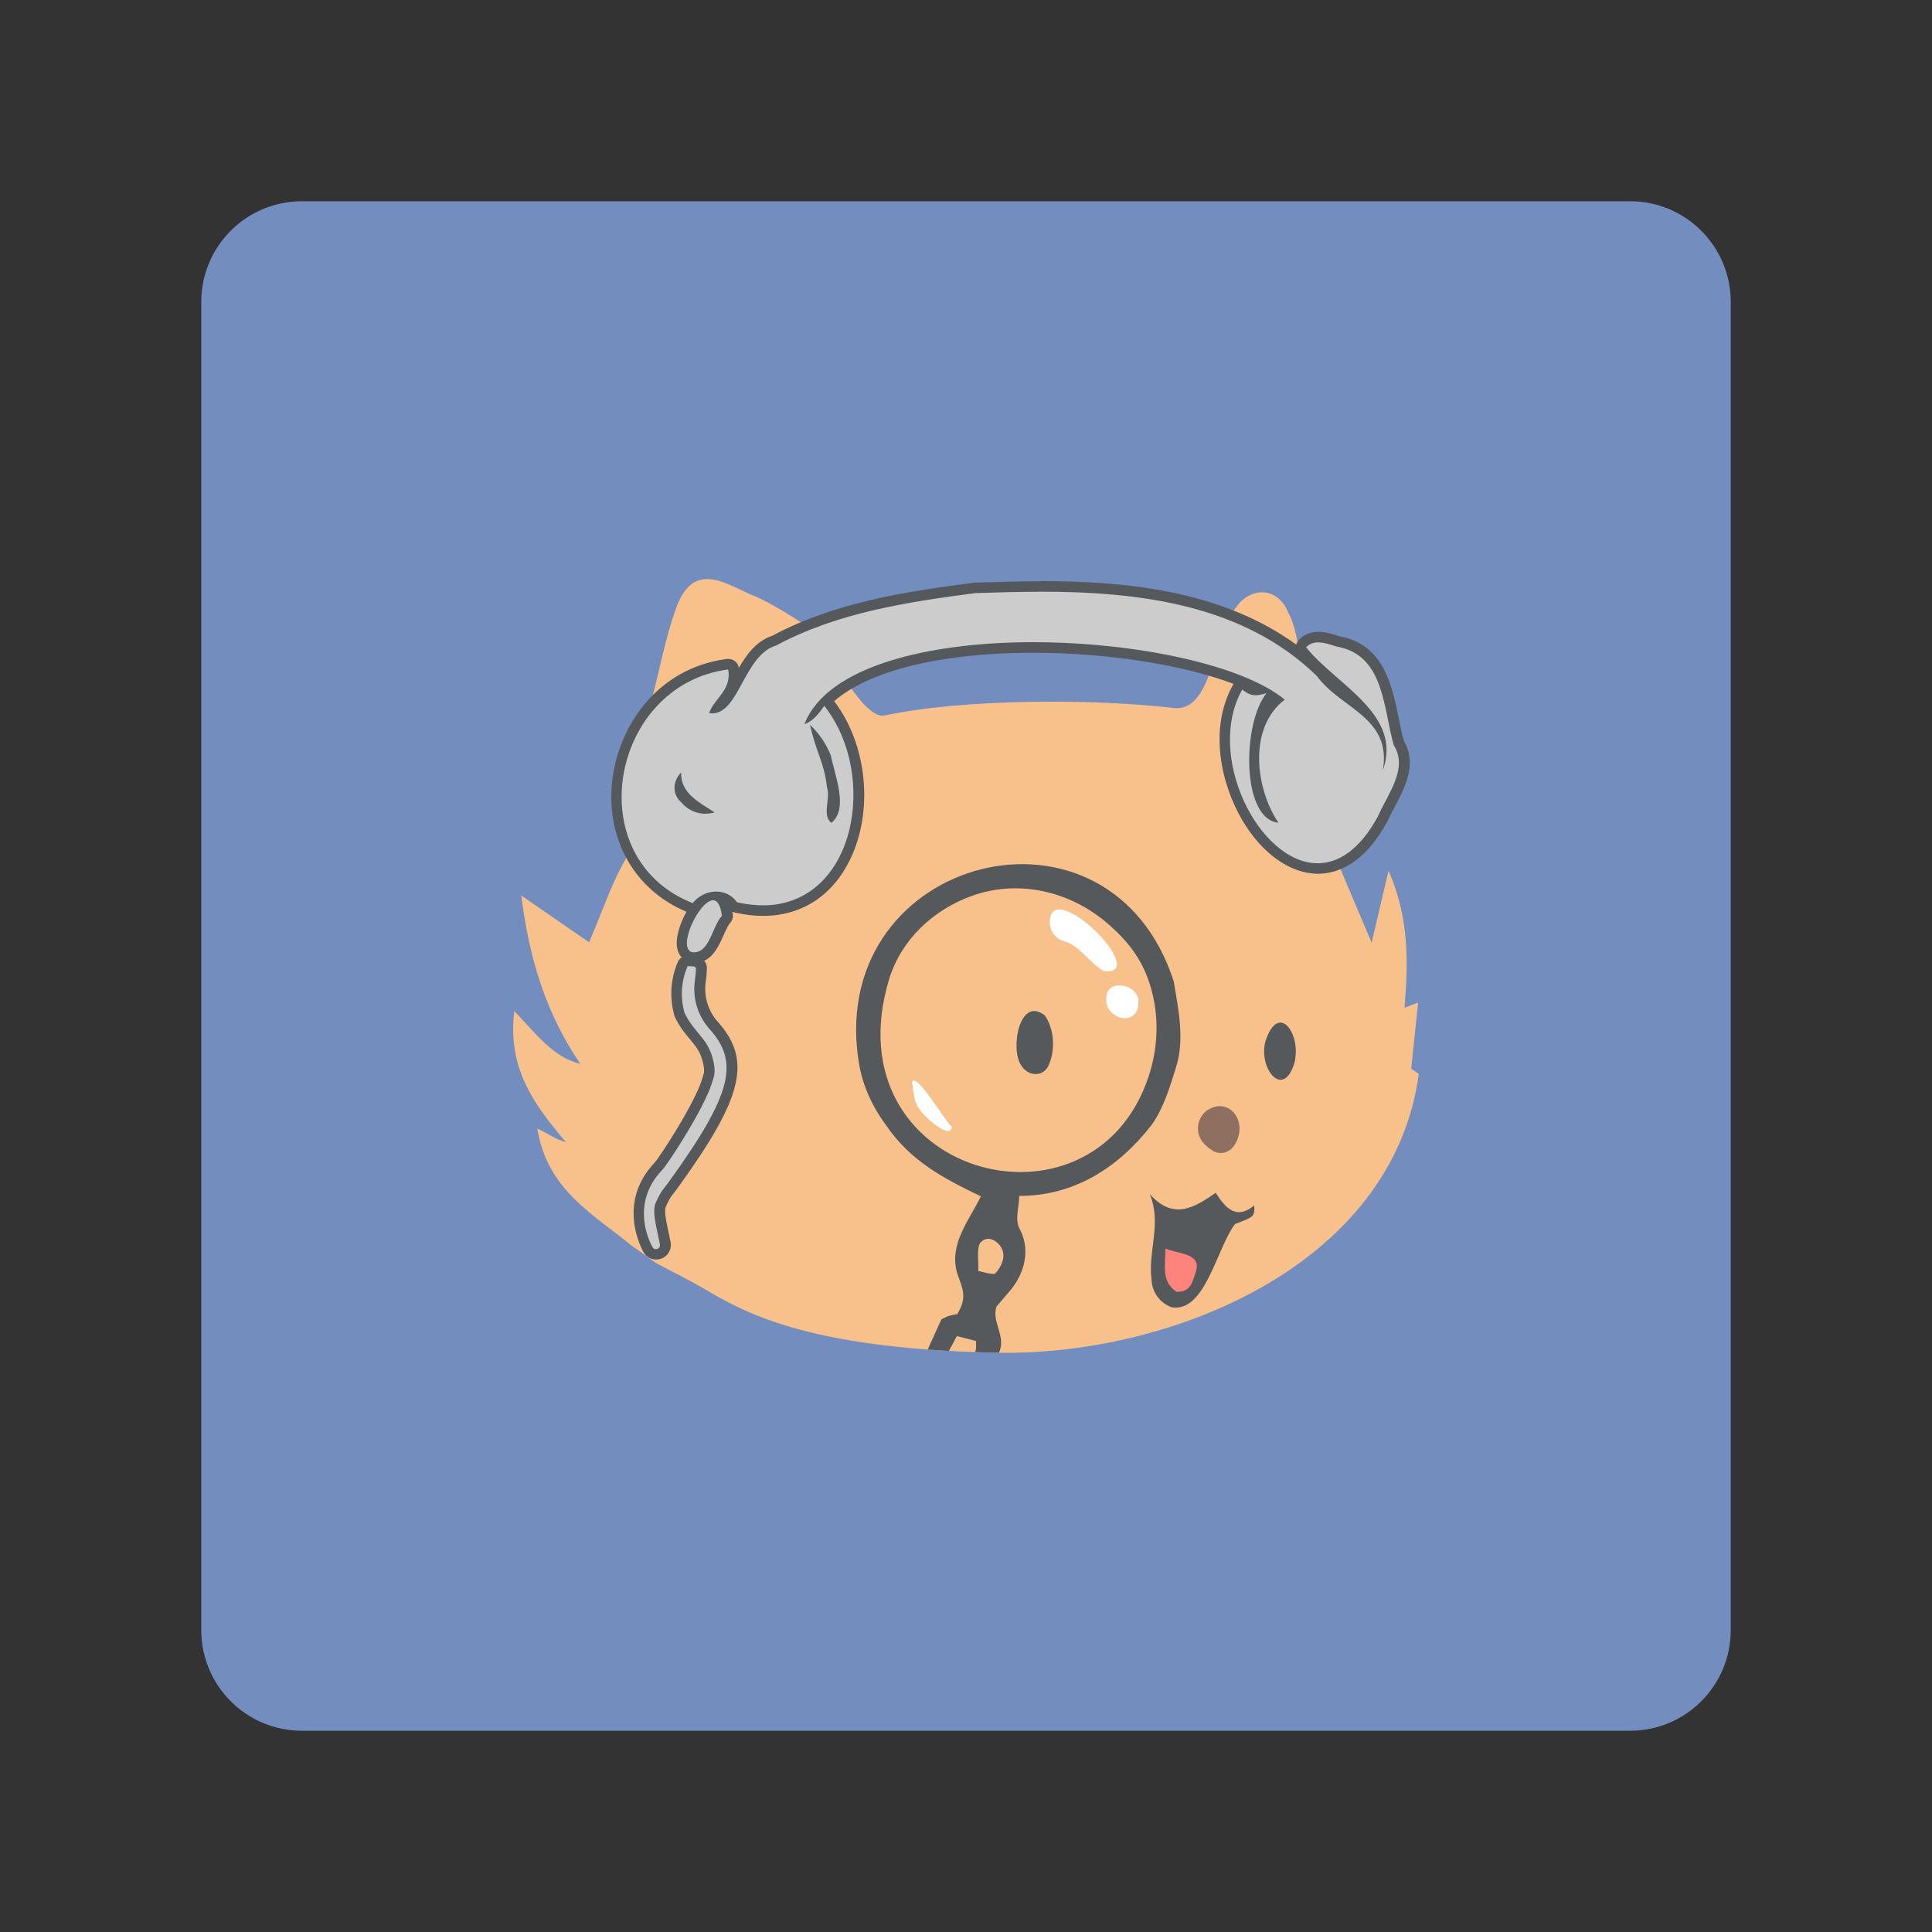 <?xml version="1.0" encoding="UTF-8"?><svg id="a" xmlns="http://www.w3.org/2000/svg" width="192" height="192" xmlns:xlink="http://www.w3.org/1999/xlink" viewBox="0 0 192 192"><rect x="0" y="0" width="192" height="192" fill="#333333" stroke="none"/><defs><style>.e{fill:#ff837d;}.e,.f,.g,.h,.i,.j,.k,.l{stroke-width:0px;}.f{fill:#728dbe;fill-rule:evenodd;}.m{clip-path:url(#d);}.g{fill:none;}.h{fill:#56595b;}.i{fill:#ccc;}.j{fill:#fff;}.k{fill:#8e6f60;}.l{fill:#f8c18c;}</style><clipPath id="d"><path class="g" d="m140.24,106.23c.23-2.23.45-4.35.69-6.6-.61.24-.89.35-1.35.52.37-4.52.48-8.91-1.59-13.61-.61,2.59-1.09,4.63-1.68,7.14-1.12-2.64-2.02-4.78-2.92-6.9-3.8-9.48-3.39-22.55-5.35-25.86-.85-2.27-3.19-2.74-4.86-1.01h0c-.34.46-.69.88-1.03,1.34-1.43,1.95-1.73,9.55-5.48,9.11-7.91-.93-20.91-.94-28.73.74-2.43.52-5.95-7.76-7.92-9-1.57-.99-3.13-1.99-4.81-2.77-2.83-1.07-6.25-3.99-8.07,1.23-1,2.84-1.56,5.85-2.32,8.77-3.2,5.23-4.46,9.61-2.33,15.49-1.72,2.86-2.55,5.62-3.95,8.82-2.21-1.52-4.23-2.91-6.73-4.64.8,6.47,2.52,11.8,5.86,16.73-2.72-.68-4.34-2.93-6.56-5.25-.7,5.71,1.97,9.3,5.13,13.02-1.08-.28-1.5-.71-2.84-1.34.98,6.12,5.6,8.52,9.39,11.65h0c.55.36,1.99,1.41,2.48,1.76,1.23.64,3.22,1.65,4.41,2.33,4.14,2.46,10.3,6.11,29.22,6.53,17.2.39,39.52-8.57,42.1-27.71-.43-.29-.66-.44-.76-.51Z"/></clipPath></defs><g id="b"><g id="c"><path class="f" d="m172,30v132c0,5.52-4.48,10-10,10H30c-5.52,0-10-4.48-10-10V30c0-5.52,4.48-10,10-10h132c5.52,0,10,4.48,10,10Z"/><g class="m"><path class="l" d="m140.24,106.23c.23-2.23.45-4.35.69-6.6-.61.24-.89.35-1.35.52.37-4.52.48-8.91-1.59-13.61-.61,2.59-1.09,4.63-1.68,7.14-1.12-2.64-2.02-4.78-2.92-6.9-3.8-9.48-3.39-22.55-5.35-25.86-.85-2.27-3.19-2.74-4.86-1.01h0c-.34.46-.69.88-1.03,1.34-1.43,1.95-1.73,9.55-5.48,9.11-7.91-.93-20.91-.94-28.73.74-2.43.52-5.95-7.76-7.92-9-1.57-.99-3.13-1.99-4.81-2.77-2.83-1.07-6.25-3.99-8.07,1.23-1,2.84-1.56,5.85-2.32,8.77-3.2,5.23-4.46,9.61-2.33,15.49-1.72,2.86-2.55,5.62-3.95,8.82-2.21-1.52-4.23-2.91-6.73-4.64.8,6.47,2.52,11.8,5.86,16.73-2.72-.68-4.34-2.93-6.56-5.25-.7,5.71,1.97,9.3,5.13,13.02-1.08-.28-1.5-.71-2.84-1.34.98,6.12,5.6,8.52,9.39,11.65h0c.55.36,1.99,1.41,2.48,1.76,1.23.64,3.22,1.65,4.41,2.33,4.14,2.46,10.3,6.11,29.22,6.53,17.2.39,39.52-8.57,42.1-27.71-.43-.29-.66-.44-.76-.51Z"/><path class="k" d="m120.54,114.37c-.35-.21-.68-.48-.96-.8-.96-1.09-.57-2.84.76-3.44,2.06-.93,3.75,1.56,2.3,3.73-.46.69-1.38.94-2.1.51Z"/><path class="h" d="m124.64,119.8c-1.81,1.47-2.83.26-3.83-1.26-2.1,1.47-4.22,2.77-6.55.12,1.22,2.93-.2,5.72.18,8.49.03,1.25.83,2.35,2.01,2.77,3.34.55,4.49-5.97,6.29-8.28,1.92-.72,1.95-.75,1.9-1.84Z"/><path class="e" d="m116.89,128.36c-1.47-1.03-1.09-2.49-1.07-4.29,1.24.58,3.73.42,2.98,2.44-.29.88-.49,1.95-1.92,1.86Z"/><path class="j" d="m113.13,99.65c0,2.51-3.42,1.66-3.18-.5,0-2,3.38-1.33,3.18.5Z"/><path class="j" d="m109.7,96.51c-1.46-.82-2.39-2.56-3.97-2.98-.85-.22-1.41-1.04-1.41-1.92.11-4.65,10.18,5.44,5.39,4.89Z"/><path class="h" d="m104.16,105.98c-.6,1.1-2.03.96-2.68-.11-1.11-1.6-.18-6.94,2.35-4.96.98,1.4,1.07,3.53.33,5.07Z"/><path class="j" d="m94.58,111.96c0,1.56-3.35-1.42-3.48-2.23-.26-.44-.28-1.02-.46-2.18.38-1.13,3.44,4.13,3.94,4.41Z"/><path class="h" d="m116.67,97.61h0c-6.32-19.85-34.27-12.62-31.38,7.58,0,.01,0,.02.01.03.29,2.37,1.3,4.62,2.71,6.54,2.44,3.6,5.71,5.33,9.47,7.13h0c-1.17,2.4-3.21,4.75-2.35,7.66.57,1.62,1,2.38,0,4.05h0c-.22.02-.66.12-.87.18h0c-.24.09-.47.23-.7.33h0c-.49,1.08-.98,2.15-1.47,3.23h0c.62.01,1.54.04,2.15.03h0c.28-.53.57-1.06.85-1.59h0c.64.17,1.28.33,1.92.49h0c-.06.39.09.8-.14,1.14h0c.71.01,1.7.03,2.4.04h0c.77-1.64-.76-3.07-.24-4.61,0,0,0,0,0,0,.66-.77,1.25-1.47,1.42-1.66,1.35-1.65,1.96-3.91.94-5.94-.6-1.04-.11-2.2-.1-3.39h0c5.5,0,9.88-2.84,13.16-7.06,1.2-1.69,1.81-3.76,2.42-5.72-.04-.07.04.06,0,0,.88-2.77.24-5.71-.21-8.47Zm-3.09-5.57h0s-.01,0-.01,0h.01Zm-14.71,34.55c-.56.04-1.11-.18-1.65-.28.04-.77-.1-1.63.04-2.41.11-.59.74-.94,1.3-.72h.03c.8.32,1.29,1.18,1.08,2.01-.14.52-.41,1-.8,1.4h0Zm15.69-27.71c.63,2.7.45,5.53-.43,8.15-5.61,16.78-31.62,9.76-25.78-9.69,1.22-4,4.44-6.95,8.24-8.31,4.59-1.65,9.68-.49,13.39,2.67,2.39,2.03,3.87,4.12,4.58,7.18Z"/><path class="h" d="m128.73,105.12c0,.06,0,.12-.01.17,0,0,0,.01,0,.02-1.04,4.2-3.77.89-2.94-1.91,1.27-3.71,3.34-.84,2.95,1.72Z"/></g><path class="i" d="m65.17,124.64c-.33,0-.63-.18-.8-.47-.26-.46-2.43-4.61,1.01-8.24.15-.16.28-.34.41-.53.78-1.1,3.96-5.94,4.58-8.39.18-.48.11-1.22-.17-2.07-.18-.53-.47-1.04-.86-1.53l-.8-.98c-.32-.39-.6-.81-.84-1.26l-.14-.26s-.03-.06-.04-.1c-.48-1.65-.38-3.42.3-5,.07-.17.24-.36.63-.36.09,0,.22.01.34.02.09,0,.17.02.24.02.14,0,.28.06.38.16l.14.14c.1.1.15.24.15.38,0,.48-.07.96-.12,1.42-.19,1.55.3,3.11,1.35,4.29,3.22,3.61,2.37,6.99-3.94,15.73,0,0,0,0,0,0,0,0-.1.16-.73.96-.16.21-.52.91-.63,1.22-.19.52.04,1.62.16,2.21l.31,1.51c.06.28,0,.56-.18.77-.18.22-.45.35-.74.35Zm3.64-29.5c-.3-.04-1.16-.28-1.06-1.65.06-.87.6-2.27,1.33-3.29-.08.04-.16.06-.25.06-.06,0-.13-.01-.19-.04-5.13-2.02-7.99-7-7.29-12.7.63-5.1,4.25-10.65,10.94-11.53.02,0,.05,0,.07,0,.25,0,.47.18.52.43.29,1.55-.49,2.54-1.11,3.33-.11.14-.22.28-.32.42.69-.4,1.24-1.42,1.85-2.54.87-1.6,1.86-3.41,3.63-3.97,6.06-3.24,12.9-4.33,19.96-5.24,1.92-.07,4.14-.14,6.42-.14,8.91,0,20.13.97,27.91,8.52.82,1.11,1.9,1.92,2.94,2.7.45.33.9.67,1.33,1.03-.83-.95-1.86-1.85-2.92-2.77-1.13-.99-2.31-2.01-3.18-3.1-.16-.2-.15-.48.02-.68.39-.44.92-.66,1.58-.66s1.35.23,1.9.41c4.14.72,4.9,4.47,5.58,7.78.17.82.33,1.6.53,2.34,1.26,2.06.12,4.21-.89,6.11-.26.48-.51.96-.71,1.41-2.23,4.09-4.74,4.95-6.45,4.95h0c-2.57,0-5.23-1.91-7.1-5.12-1.91-3.27-3.29-8.63-.86-12.93.08-.13.21-.23.36-.26.03,0,.07,0,.1,0,.12,0,.23.04.32.11.48.37.74.45,1,.45.11,0,.24-.02.38-.04-4.85-2.49-13.67-4.18-22.51-4.18-9.8,0-17.13,1.94-20.53,5.31.08.03.15.09.21.16,3.28,4.13,3.98,10.59,1.68,15.36-1.66,3.43-4.57,5.32-8.19,5.32-.85,0-1.75-.11-2.67-.32-.13-.03-.24-.1-.31-.21-.31-.45-.76-.73-1.29-.82.33.26.63.78.75,1.79.02.15-.03.3-.13.41-.29.32-.53.86-.76,1.4-.47,1.07-1.06,2.41-2.4,2.41-.05,0-.11,0-.16,0Zm13.89-17.04c.18.56.11,1.17.05,1.76-.05.42-.08.75-.05,1.01.48-.91.21-2.32-.14-3.68.05.28.1.59.14.92Zm-15.11.41c.05.31.21.59.48.82.32.38.7.65,1.11.82-.63-.45-1.21-.97-1.58-1.64Zm57.18-1.2c.1.83.28,1.59.55,2.23.06.14.12.27.18.39-.33-.84-.58-1.72-.73-2.61Zm-42.92-2.56c.11.31.22.62.32.94-.04-.18-.08-.35-.12-.52-.08-.19-.16-.37-.26-.56.02.05.03.09.05.14Zm44.4-5.54c-.71.87-1.2,2.4-1.43,4.08.31-1.45.96-2.77,2.01-3.77-.17-.12-.35-.24-.54-.36-.01.02-.02.03-.04.05Z"/><path class="h" d="m103.31,58.8c9.93,0,20.23,1.27,27.55,8.37,2.41,3.31,7.46,4.08,6.57,9.38,1.98-5.59-4.64-8.49-7.63-12.22.32-.36.74-.49,1.19-.49.62,0,1.29.24,1.82.41,4.75.81,4.63,6.03,5.7,9.81,1.48,2.31-.64,4.92-1.59,7.1-1.8,3.3-3.92,4.63-5.97,4.63-5.84,0-11.2-10.7-7.5-17.26.53.42.91.56,1.32.56.31,0,.65-.08,1.09-.19-2.4,2.94-2.53,12.5,1.19,12.86-2.33-3.46-3-9.48.63-12.23-4.17-3.45-14.81-5.71-25.04-5.71s-20.46,2.35-22.7,8.15c.89-.32,1.46-1.08,1.97-1.83,5.44,6.87,3.14,19.83-6.1,19.83-.8,0-1.65-.1-2.56-.3-.51-.72-1.28-1.07-2.08-1.07-.85,0-1.73.4-2.33,1.15-11.34-4.46-8.2-21.68,3.52-23.22.39,2.07-1.43,2.9-1.88,4.33.11.02.21.03.31.03,2.66,0,3.15-5.79,6.34-6.74,6.08-3.27,13.06-4.33,19.82-5.21,2.08-.07,4.21-.13,6.35-.13m25.6,10.34h0s-.01-.01-.01-.01h.01m-46.28,12.64c1.72-1.41.38-4.56-.05-6.7-.46-1.16-1.17-2.2-2.07-3.05.62,2.85,1.39,3.63,1.68,6.19.4,1.13-.54,2.83.44,3.55m-12.5-.91c.3,0,.6-.04.9-.13-1.54-.99-3.4-1.9-3.33-3.96-.84.85-.92,2.16.02,2.97.6.73,1.49,1.13,2.4,1.13m.74,8.59c.41,0,.75.43.89,1.55-.96,1.06-1.21,3.63-2.77,3.63-.04,0-.08,0-.12,0-1.67-.25.61-5.17,2.01-5.17m-2.42,6.54c.16,0,.41.04.58.04,0,0,0,0,0,0,.05.06.09.09.14.15,0,.45-.06.91-.12,1.37-.21,1.71.33,3.42,1.48,4.7,2.88,3.23,2.38,6.27-3.98,15.08,0,0-.05.09-.71.94-.21.27-.59,1.04-.71,1.36-.24.67,0,1.82.15,2.52.1.49.21.99.31,1.48.06.29-.17.49-.4.49-.13,0-.26-.06-.34-.21-.56-1.01-1.99-4.53.93-7.62.18-.19.33-.4.48-.61.84-1.18,4.01-6.03,4.64-8.53.24-.61.11-1.49-.18-2.37-.21-.62-.54-1.19-.95-1.69l-.8-.98c-.3-.37-.56-.76-.78-1.18-.05-.09-.09-.17-.14-.26-.45-1.53-.35-3.17.28-4.64.01-.03.07-.04.15-.04m34.87-38.24v1.05s0-1.05,0-1.05c-2.29,0-4.51.07-6.39.13-.03,0-.07,0-.1,0-7.09.91-13.97,2.01-20.1,5.28-1.56.51-2.53,1.83-3.33,3.2,0-.01,0-.03,0-.04-.09-.5-.53-.86-1.03-.86-.05,0-.09,0-.14,0-6.97.92-10.74,6.68-11.39,11.98-.72,5.85,2.17,10.98,7.36,13.15-.55.97-.9,2.07-.96,2.84-.06.79.15,1.33.48,1.69-.22.15-.33.34-.38.46-.73,1.7-.84,3.6-.33,5.36.02.07.05.14.08.2l.14.26c.25.48.56.93.9,1.35l.8.98c.36.44.62.89.77,1.36.29.86.29,1.42.2,1.65-.02.04-.03.08-.04.13-.55,2.2-3.47,6.77-4.47,8.18-.14.21-.26.37-.38.5-3.69,3.91-1.36,8.36-1.08,8.86.26.47.73.74,1.26.74.44,0,.87-.2,1.14-.54.27-.34.38-.78.29-1.21l-.31-1.48c-.09-.45-.33-1.57-.19-1.95.1-.27.43-.92.55-1.07.49-.63.68-.88.76-1.01,6.41-8.88,7.28-12.55,3.89-16.36-.95-1.06-1.39-2.48-1.22-3.87.06-.45.12-.96.13-1.48,0-.27-.09-.52-.27-.72,1.01-.46,1.52-1.62,1.92-2.52.22-.49.44-1,.67-1.25.2-.23.3-.53.26-.83-.01-.1-.03-.19-.04-.28.08.04.16.07.25.09.96.22,1.9.33,2.79.33,3.83,0,6.91-2,8.66-5.62,2.35-4.86,1.68-11.43-1.59-15.72,3.47-3.02,10.59-4.81,19.76-4.81,7.49,0,14.94,1.21,19.93,3.09-.01.02-.02.04-.03.05-2.53,4.5-1.12,10.06.87,13.45,1.97,3.37,4.79,5.37,7.55,5.37,1.86,0,4.56-.9,6.89-5.18.01-.03.03-.05.04-.08.19-.43.43-.89.69-1.37,1.01-1.91,2.27-4.28.91-6.57-.19-.69-.34-1.44-.5-2.23-.67-3.29-1.49-7.37-5.91-8.17h-.01c-.58-.2-1.31-.44-2.07-.44-1.02,0-1.63.46-1.97.84-.11.13-.19.28-.23.43-7.64-5.54-17.48-6.31-25.47-6.31h0Z"/></g></g></svg>
